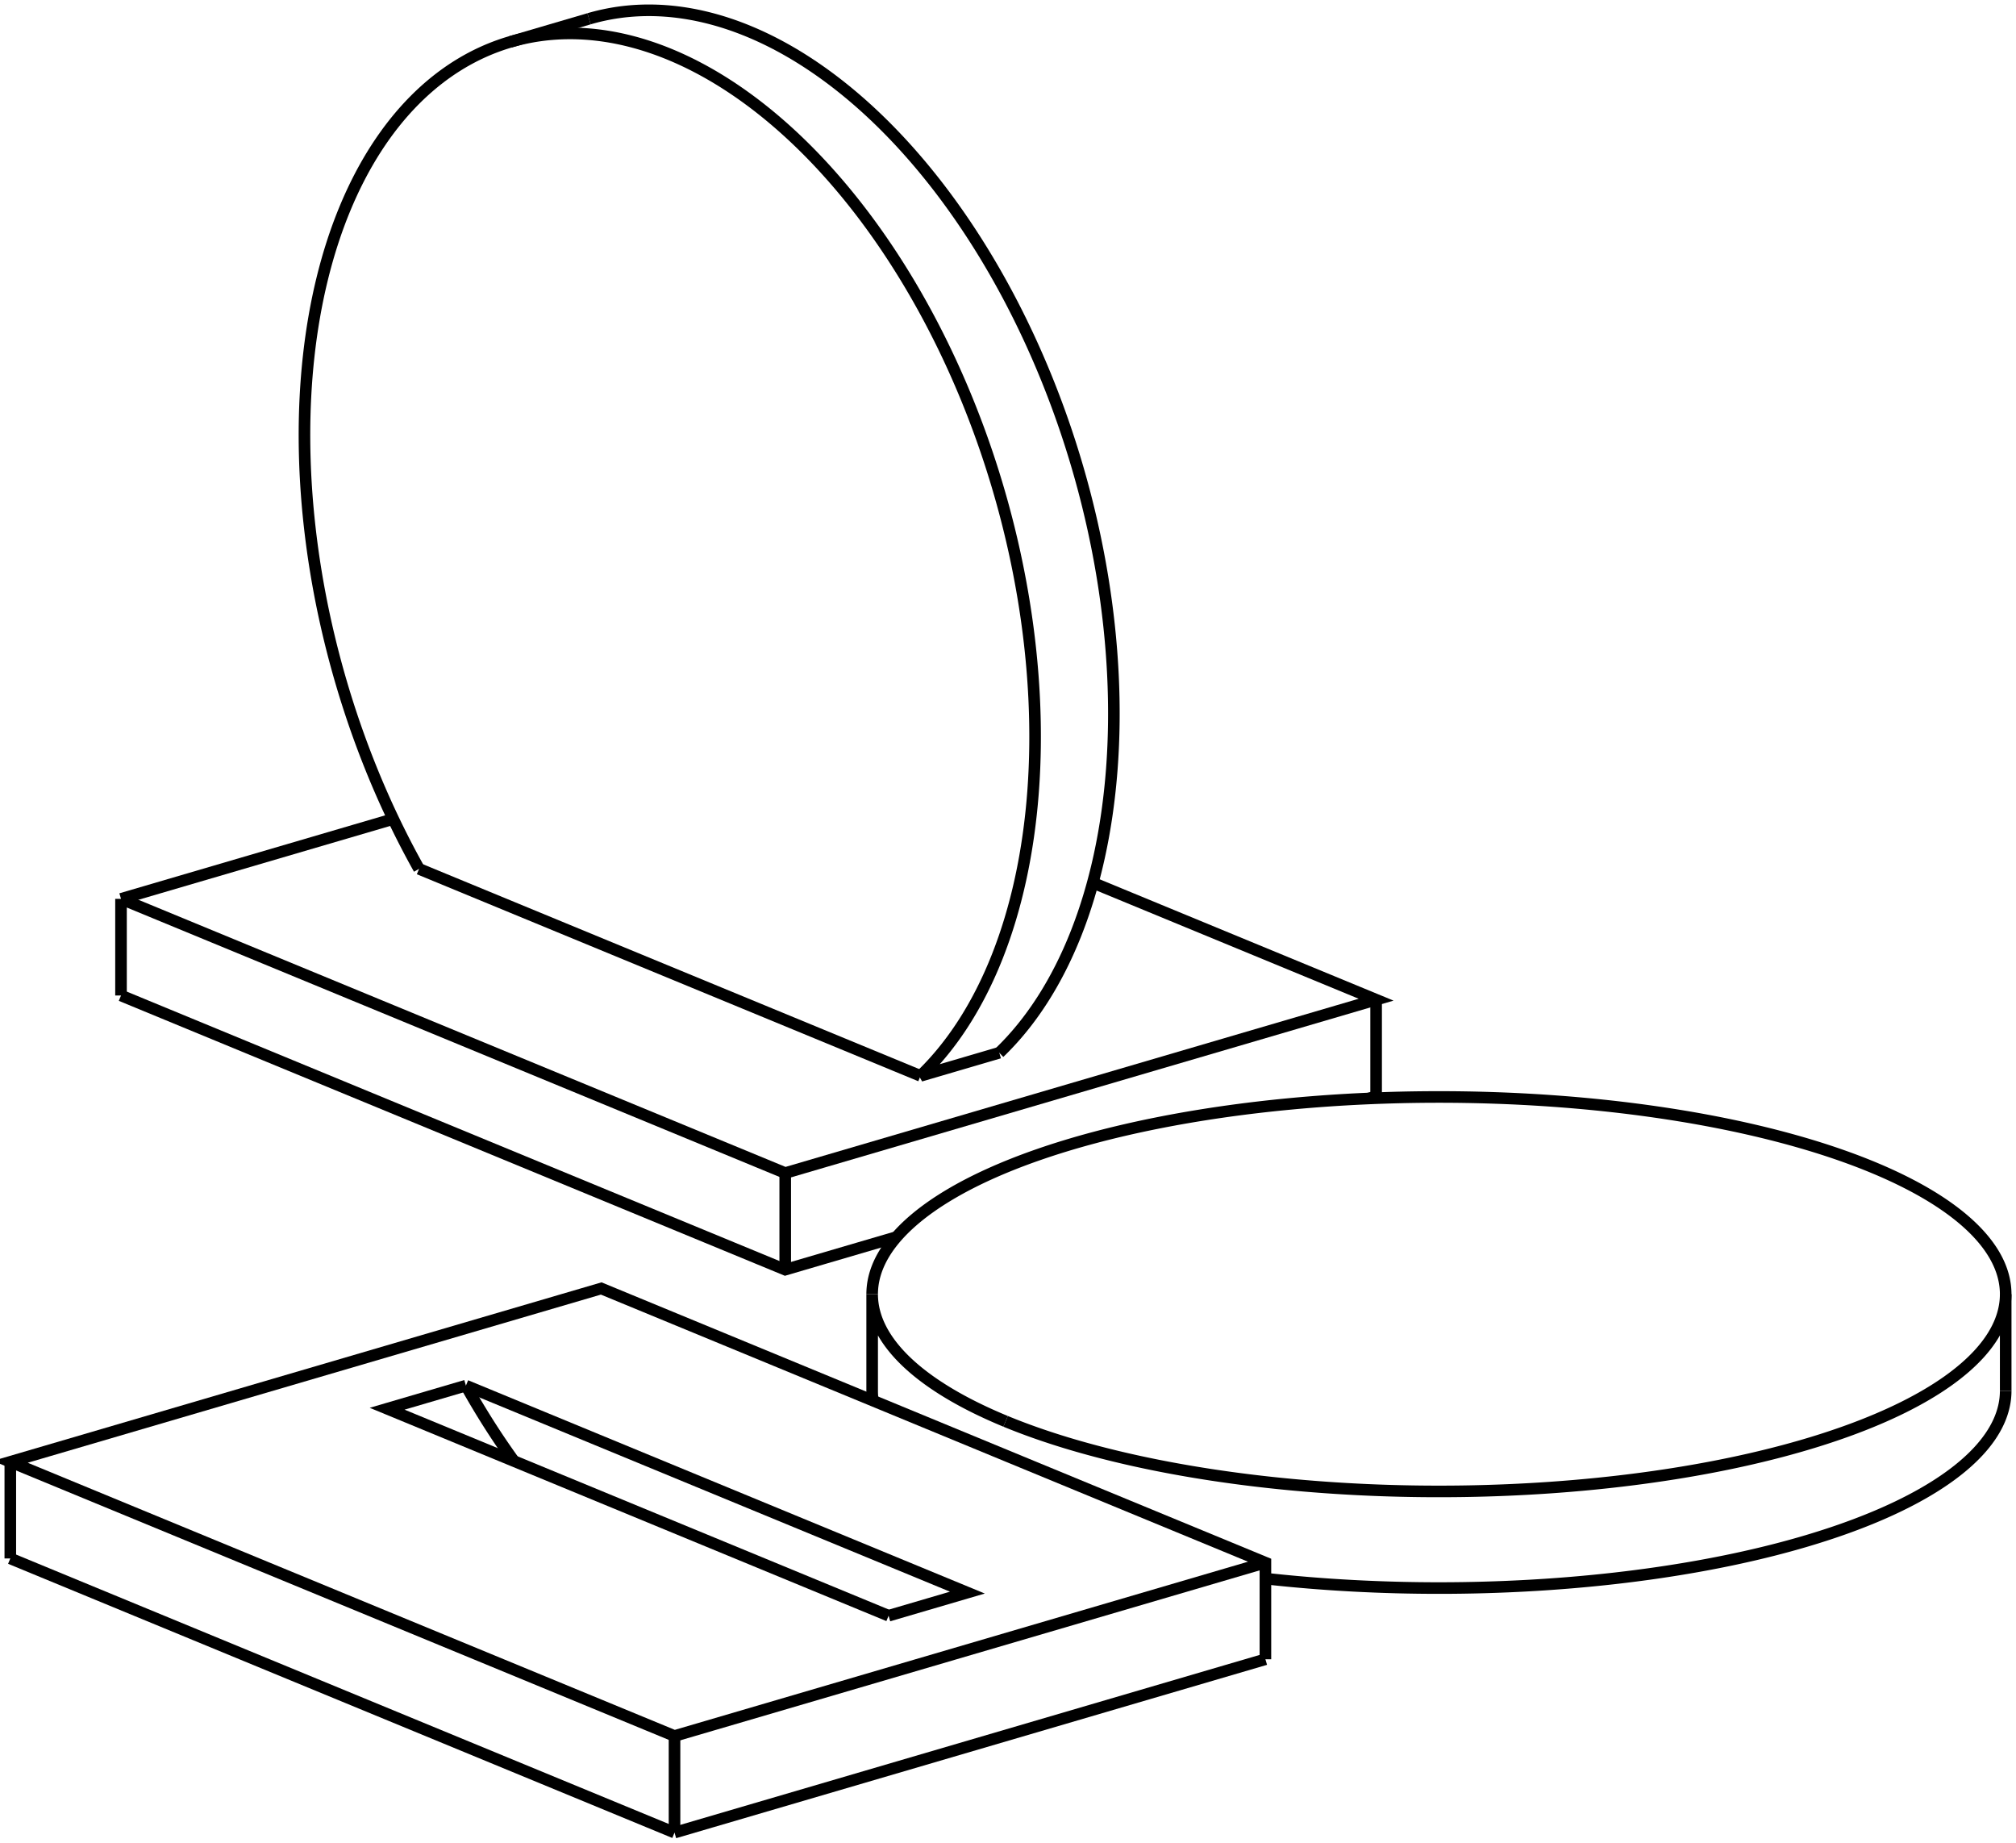 <svg version="1.1" xmlns="http://www.w3.org/2000/svg" viewBox="-71.007 -81.636 195.635 178.804" fill="none" stroke="black" stroke-width="0.6%" vector-effect="non-scaling-stroke">
    <path d="M 25.966 20.505 A 55 33.236 73.653 0 0 -13.845 -79.814" />
    <path d="M -30.342 2.665 A 55 33.236 253.653 0 1 -21.491 -77.571 A 55 33.236 253.653 0 1 18.321 22.748 L 25.966 20.505" />
    <path d="M -59.264 5.573 L 5.192 32.174 L 62.533 15.355 L 35.041 4.008" />
    <path d="M -32.846 -2.175 L -59.264 5.573" />
    <path d="M 18.321 22.748 L -30.342 2.665" />
    <path d="M -59.264 14.948 L -59.264 5.573" />
    <path d="M 5.192 41.549 L 5.192 32.174" />
    <path d="M -59.264 14.948 L 5.192 41.549 L 15.99 38.382" />
    <path d="M 62.533 24.73 L 62.533 15.355" />
    <path d="M 61.814 24.941 L 62.533 24.73" />
    <path d="M 26.577 56.263 A 55 19.136 360 0 1 13.628 43.929 L 13.628 53.304 A 55 19.136 180 0 0 13.695 54.251" />
    <path d="M 13.628 43.929 A 55 19.136 360 0 1 123.628 43.929 L 123.628 53.304" />
    <path d="M 123.628 43.929 A 55 19.136 360 0 1 26.577 56.263" />
    <path d="M 51.79 71.521 A 55 19.136 180 0 0 123.628 53.304" />
    <path d="M 51.79 79.348 L 51.79 69.973 L -12.665 43.373 L -70.007 60.192 L -5.551 86.792 L 51.79 69.973" />
    <path d="M -5.551 96.167 L -5.551 86.792" />
    <path d="M -5.551 96.167 L 51.79 79.348" />
    <path d="M -70.007 69.567 L -70.007 60.192" />
    <path d="M -70.007 69.567 L -5.551 96.167" />
    <path d="M -25.794 52.798 L 22.869 72.881 L 15.223 75.124" />
    <path d="M -25.794 52.798 L -33.44 55.041 L 15.223 75.124" />
    <path d="M -25.794 52.798 A 55 33.236 73.653 0 0 -21.132 60.12" />
    <path d="M -21.491 -77.571 L -13.845 -79.814" />
</svg>